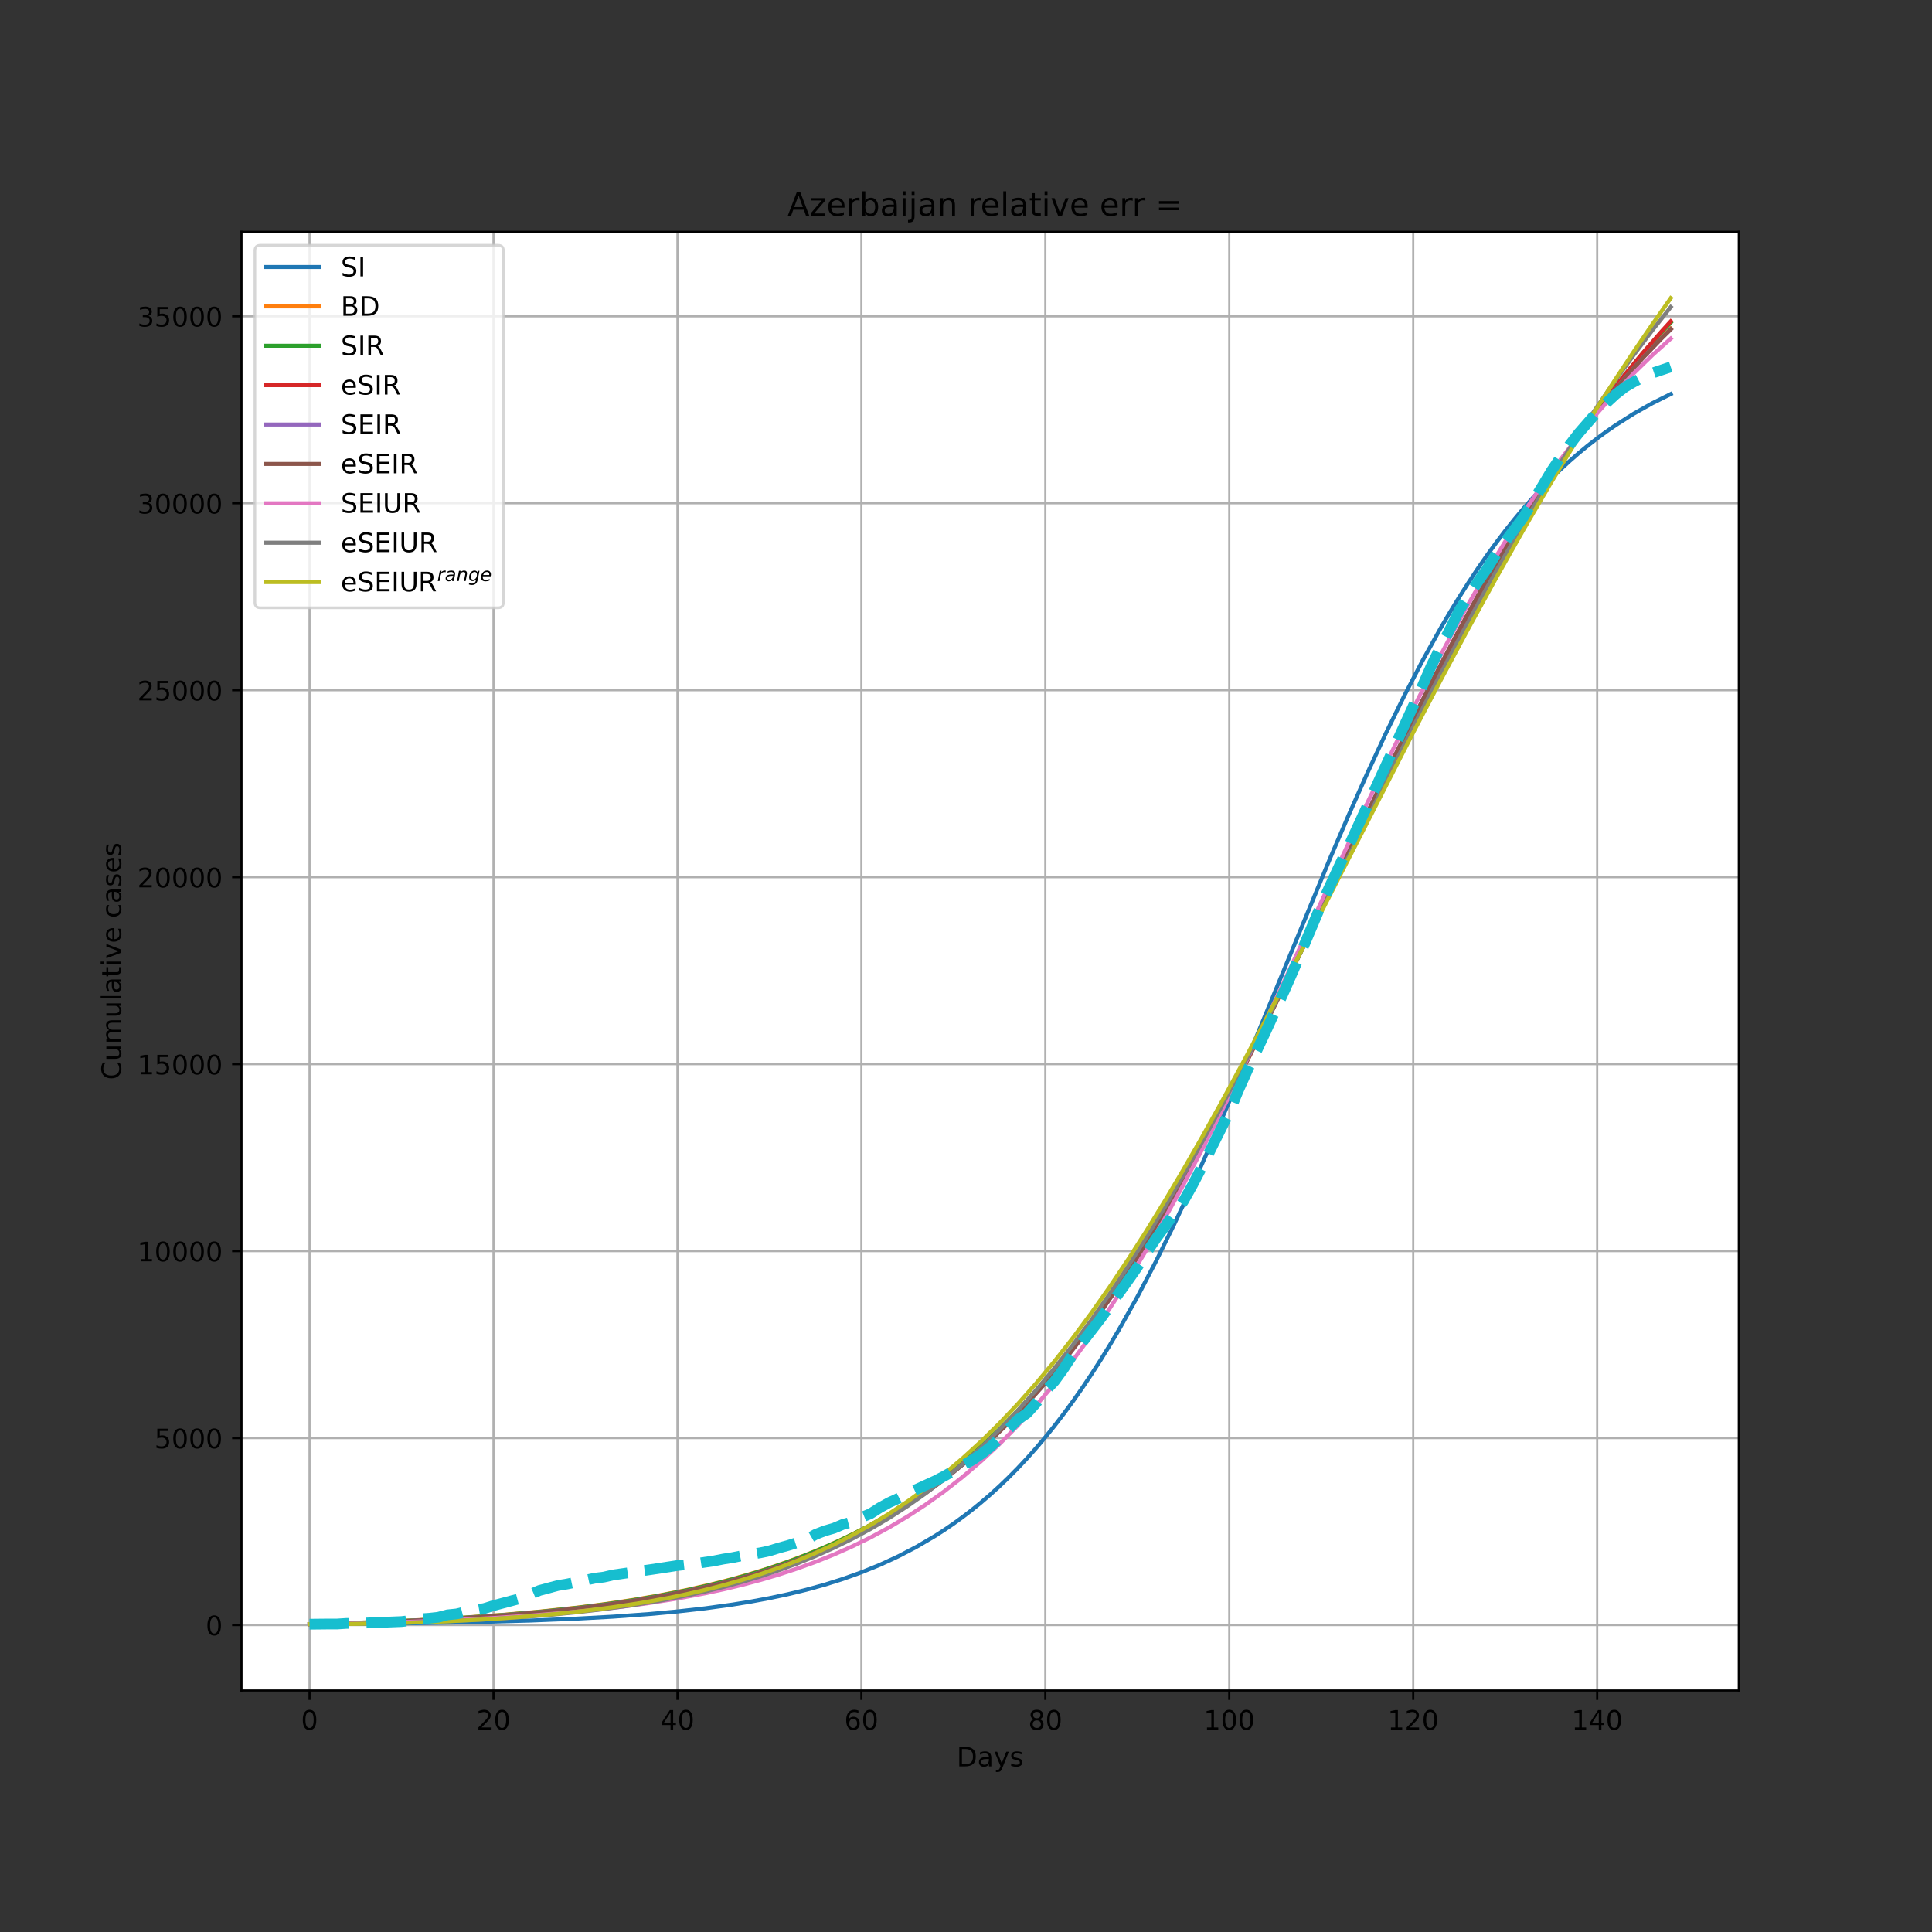 <?xml version="1.0" encoding="utf-8" standalone="no"?>
<!DOCTYPE svg PUBLIC "-//W3C//DTD SVG 1.1//EN"
  "http://www.w3.org/Graphics/SVG/1.1/DTD/svg11.dtd">
<!-- Created with matplotlib (https://matplotlib.org/) -->
<svg height="720pt" version="1.1" viewBox="0 0 720 720" width="720pt" xmlns="http://www.w3.org/2000/svg" xmlns:xlink="http://www.w3.org/1999/xlink">
 <rect x="0" y="0" width="720" height="720" fill="#333333" stroke="none"/>
 <defs>
  <style type="text/css">*{stroke-linecap:butt;stroke-linejoin:round;}</style>
 </defs>
 <g id="figure_1">
  <g id="patch_1">
   <path d="M 0 720 
L 720 720 
L 720 0 
L 0 0 
z
" style="fill:none;"/>
  </g>
  <g id="axes_1">
   <g id="patch_2">
    <path d="M 90 630 
L 648 630 
L 648 86.4 
L 90 86.4 
z
" style="fill:#ffffff;"/>
   </g>
   <g id="matplotlib.axis_1">
    <g id="xtick_1">
     <g id="line2d_1">
      <path clip-path="url(#pa35db10eb6)" d="M 115.364 630 
L 115.364 86.4 
" style="fill:none;stroke:#b0b0b0;stroke-linecap:square;stroke-width:0.8;"/>
     </g>
     <g id="line2d_2">
      <defs>
       <path d="M 0 0 
L 0 3.5 
" id="mf69a3904c5" style="stroke:#000000;stroke-width:0.8;"/>
      </defs>
      <g>
       <use style="stroke:#000000;stroke-width:0.8;" x="115.364" xlink:href="#mf69a3904c5" y="630"/>
      </g>
     </g>
     <g id="text_1">
      <!-- 0 -->
      <g transform="translate(112.182 644.598)scale(0.1 -0.1)">
       <defs>
        <path d="M 31.781 66.406 
Q 24.172 66.406 20.328 58.906 
Q 16.5 51.422 16.5 36.375 
Q 16.5 21.391 20.328 13.891 
Q 24.172 6.391 31.781 6.391 
Q 39.453 6.391 43.281 13.891 
Q 47.125 21.391 47.125 36.375 
Q 47.125 51.422 43.281 58.906 
Q 39.453 66.406 31.781 66.406 
z
M 31.781 74.219 
Q 44.047 74.219 50.516 64.516 
Q 56.984 54.828 56.984 36.375 
Q 56.984 17.969 50.516 8.266 
Q 44.047 -1.422 31.781 -1.422 
Q 19.531 -1.422 13.062 8.266 
Q 6.594 17.969 6.594 36.375 
Q 6.594 54.828 13.062 64.516 
Q 19.531 74.219 31.781 74.219 
z
" id="DejaVuSans-48"/>
       </defs>
       <use xlink:href="#DejaVuSans-48"/>
      </g>
     </g>
    </g>
    <g id="xtick_2">
     <g id="line2d_3">
      <path clip-path="url(#pa35db10eb6)" d="M 183.914 630 
L 183.914 86.4 
" style="fill:none;stroke:#b0b0b0;stroke-linecap:square;stroke-width:0.8;"/>
     </g>
     <g id="line2d_4">
      <g>
       <use style="stroke:#000000;stroke-width:0.8;" x="183.914" xlink:href="#mf69a3904c5" y="630"/>
      </g>
     </g>
     <g id="text_2">
      <!-- 20 -->
      <g transform="translate(177.552 644.598)scale(0.1 -0.1)">
       <defs>
        <path d="M 19.188 8.297 
L 53.609 8.297 
L 53.609 0 
L 7.328 0 
L 7.328 8.297 
Q 12.938 14.109 22.625 23.891 
Q 32.328 33.688 34.812 36.531 
Q 39.547 41.844 41.422 45.531 
Q 43.312 49.219 43.312 52.781 
Q 43.312 58.594 39.234 62.25 
Q 35.156 65.922 28.609 65.922 
Q 23.969 65.922 18.812 64.312 
Q 13.672 62.703 7.812 59.422 
L 7.812 69.391 
Q 13.766 71.781 18.938 73 
Q 24.125 74.219 28.422 74.219 
Q 39.75 74.219 46.484 68.547 
Q 53.219 62.891 53.219 53.422 
Q 53.219 48.922 51.531 44.891 
Q 49.859 40.875 45.406 35.406 
Q 44.188 33.984 37.641 27.219 
Q 31.109 20.453 19.188 8.297 
z
" id="DejaVuSans-50"/>
       </defs>
       <use xlink:href="#DejaVuSans-50"/>
       <use x="63.623" xlink:href="#DejaVuSans-48"/>
      </g>
     </g>
    </g>
    <g id="xtick_3">
     <g id="line2d_5">
      <path clip-path="url(#pa35db10eb6)" d="M 252.464 630 
L 252.464 86.4 
" style="fill:none;stroke:#b0b0b0;stroke-linecap:square;stroke-width:0.8;"/>
     </g>
     <g id="line2d_6">
      <g>
       <use style="stroke:#000000;stroke-width:0.8;" x="252.464" xlink:href="#mf69a3904c5" y="630"/>
      </g>
     </g>
     <g id="text_3">
      <!-- 40 -->
      <g transform="translate(246.102 644.598)scale(0.1 -0.1)">
       <defs>
        <path d="M 37.797 64.312 
L 12.891 25.391 
L 37.797 25.391 
z
M 35.203 72.906 
L 47.609 72.906 
L 47.609 25.391 
L 58.016 25.391 
L 58.016 17.188 
L 47.609 17.188 
L 47.609 0 
L 37.797 0 
L 37.797 17.188 
L 4.891 17.188 
L 4.891 26.703 
z
" id="DejaVuSans-52"/>
       </defs>
       <use xlink:href="#DejaVuSans-52"/>
       <use x="63.623" xlink:href="#DejaVuSans-48"/>
      </g>
     </g>
    </g>
    <g id="xtick_4">
     <g id="line2d_7">
      <path clip-path="url(#pa35db10eb6)" d="M 321.015 630 
L 321.015 86.4 
" style="fill:none;stroke:#b0b0b0;stroke-linecap:square;stroke-width:0.8;"/>
     </g>
     <g id="line2d_8">
      <g>
       <use style="stroke:#000000;stroke-width:0.8;" x="321.015" xlink:href="#mf69a3904c5" y="630"/>
      </g>
     </g>
     <g id="text_4">
      <!-- 60 -->
      <g transform="translate(314.652 644.598)scale(0.1 -0.1)">
       <defs>
        <path d="M 33.016 40.375 
Q 26.375 40.375 22.484 35.828 
Q 18.609 31.297 18.609 23.391 
Q 18.609 15.531 22.484 10.953 
Q 26.375 6.391 33.016 6.391 
Q 39.656 6.391 43.531 10.953 
Q 47.406 15.531 47.406 23.391 
Q 47.406 31.297 43.531 35.828 
Q 39.656 40.375 33.016 40.375 
z
M 52.594 71.297 
L 52.594 62.312 
Q 48.875 64.062 45.094 64.984 
Q 41.312 65.922 37.594 65.922 
Q 27.828 65.922 22.672 59.328 
Q 17.531 52.734 16.797 39.406 
Q 19.672 43.656 24.016 45.922 
Q 28.375 48.188 33.594 48.188 
Q 44.578 48.188 50.953 41.516 
Q 57.328 34.859 57.328 23.391 
Q 57.328 12.156 50.688 5.359 
Q 44.047 -1.422 33.016 -1.422 
Q 20.359 -1.422 13.672 8.266 
Q 6.984 17.969 6.984 36.375 
Q 6.984 53.656 15.188 63.938 
Q 23.391 74.219 37.203 74.219 
Q 40.922 74.219 44.703 73.484 
Q 48.484 72.75 52.594 71.297 
z
" id="DejaVuSans-54"/>
       </defs>
       <use xlink:href="#DejaVuSans-54"/>
       <use x="63.623" xlink:href="#DejaVuSans-48"/>
      </g>
     </g>
    </g>
    <g id="xtick_5">
     <g id="line2d_9">
      <path clip-path="url(#pa35db10eb6)" d="M 389.565 630 
L 389.565 86.4 
" style="fill:none;stroke:#b0b0b0;stroke-linecap:square;stroke-width:0.8;"/>
     </g>
     <g id="line2d_10">
      <g>
       <use style="stroke:#000000;stroke-width:0.8;" x="389.565" xlink:href="#mf69a3904c5" y="630"/>
      </g>
     </g>
     <g id="text_5">
      <!-- 80 -->
      <g transform="translate(383.203 644.598)scale(0.1 -0.1)">
       <defs>
        <path d="M 31.781 34.625 
Q 24.75 34.625 20.719 30.859 
Q 16.703 27.094 16.703 20.516 
Q 16.703 13.922 20.719 10.156 
Q 24.75 6.391 31.781 6.391 
Q 38.812 6.391 42.859 10.172 
Q 46.922 13.969 46.922 20.516 
Q 46.922 27.094 42.891 30.859 
Q 38.875 34.625 31.781 34.625 
z
M 21.922 38.812 
Q 15.578 40.375 12.031 44.719 
Q 8.5 49.078 8.5 55.328 
Q 8.5 64.062 14.719 69.141 
Q 20.953 74.219 31.781 74.219 
Q 42.672 74.219 48.875 69.141 
Q 55.078 64.062 55.078 55.328 
Q 55.078 49.078 51.531 44.719 
Q 48 40.375 41.703 38.812 
Q 48.828 37.156 52.797 32.312 
Q 56.781 27.484 56.781 20.516 
Q 56.781 9.906 50.312 4.234 
Q 43.844 -1.422 31.781 -1.422 
Q 19.734 -1.422 13.25 4.234 
Q 6.781 9.906 6.781 20.516 
Q 6.781 27.484 10.781 32.312 
Q 14.797 37.156 21.922 38.812 
z
M 18.312 54.391 
Q 18.312 48.734 21.844 45.562 
Q 25.391 42.391 31.781 42.391 
Q 38.141 42.391 41.719 45.562 
Q 45.312 48.734 45.312 54.391 
Q 45.312 60.062 41.719 63.234 
Q 38.141 66.406 31.781 66.406 
Q 25.391 66.406 21.844 63.234 
Q 18.312 60.062 18.312 54.391 
z
" id="DejaVuSans-56"/>
       </defs>
       <use xlink:href="#DejaVuSans-56"/>
       <use x="63.623" xlink:href="#DejaVuSans-48"/>
      </g>
     </g>
    </g>
    <g id="xtick_6">
     <g id="line2d_11">
      <path clip-path="url(#pa35db10eb6)" d="M 458.115 630 
L 458.115 86.4 
" style="fill:none;stroke:#b0b0b0;stroke-linecap:square;stroke-width:0.8;"/>
     </g>
     <g id="line2d_12">
      <g>
       <use style="stroke:#000000;stroke-width:0.8;" x="458.115" xlink:href="#mf69a3904c5" y="630"/>
      </g>
     </g>
     <g id="text_6">
      <!-- 100 -->
      <g transform="translate(448.572 644.598)scale(0.1 -0.1)">
       <defs>
        <path d="M 12.406 8.297 
L 28.516 8.297 
L 28.516 63.922 
L 10.984 60.406 
L 10.984 69.391 
L 28.422 72.906 
L 38.281 72.906 
L 38.281 8.297 
L 54.391 8.297 
L 54.391 0 
L 12.406 0 
z
" id="DejaVuSans-49"/>
       </defs>
       <use xlink:href="#DejaVuSans-49"/>
       <use x="63.623" xlink:href="#DejaVuSans-48"/>
       <use x="127.246" xlink:href="#DejaVuSans-48"/>
      </g>
     </g>
    </g>
    <g id="xtick_7">
     <g id="line2d_13">
      <path clip-path="url(#pa35db10eb6)" d="M 526.666 630 
L 526.666 86.4 
" style="fill:none;stroke:#b0b0b0;stroke-linecap:square;stroke-width:0.8;"/>
     </g>
     <g id="line2d_14">
      <g>
       <use style="stroke:#000000;stroke-width:0.8;" x="526.666" xlink:href="#mf69a3904c5" y="630"/>
      </g>
     </g>
     <g id="text_7">
      <!-- 120 -->
      <g transform="translate(517.122 644.598)scale(0.1 -0.1)">
       <use xlink:href="#DejaVuSans-49"/>
       <use x="63.623" xlink:href="#DejaVuSans-50"/>
       <use x="127.246" xlink:href="#DejaVuSans-48"/>
      </g>
     </g>
    </g>
    <g id="xtick_8">
     <g id="line2d_15">
      <path clip-path="url(#pa35db10eb6)" d="M 595.216 630 
L 595.216 86.4 
" style="fill:none;stroke:#b0b0b0;stroke-linecap:square;stroke-width:0.8;"/>
     </g>
     <g id="line2d_16">
      <g>
       <use style="stroke:#000000;stroke-width:0.8;" x="595.216" xlink:href="#mf69a3904c5" y="630"/>
      </g>
     </g>
     <g id="text_8">
      <!-- 140 -->
      <g transform="translate(585.672 644.598)scale(0.1 -0.1)">
       <use xlink:href="#DejaVuSans-49"/>
       <use x="63.623" xlink:href="#DejaVuSans-52"/>
       <use x="127.246" xlink:href="#DejaVuSans-48"/>
      </g>
     </g>
    </g>
    <g id="text_9">
     <!-- Days -->
     <g transform="translate(356.522 658.277)scale(0.1 -0.1)">
      <defs>
       <path d="M 19.672 64.797 
L 19.672 8.109 
L 31.594 8.109 
Q 46.688 8.109 53.688 14.938 
Q 60.688 21.781 60.688 36.531 
Q 60.688 51.172 53.688 57.984 
Q 46.688 64.797 31.594 64.797 
z
M 9.812 72.906 
L 30.078 72.906 
Q 51.266 72.906 61.172 64.094 
Q 71.094 55.281 71.094 36.531 
Q 71.094 17.672 61.125 8.828 
Q 51.172 0 30.078 0 
L 9.812 0 
z
" id="DejaVuSans-68"/>
       <path d="M 34.281 27.484 
Q 23.391 27.484 19.188 25 
Q 14.984 22.516 14.984 16.5 
Q 14.984 11.719 18.141 8.906 
Q 21.297 6.109 26.703 6.109 
Q 34.188 6.109 38.703 11.406 
Q 43.219 16.703 43.219 25.484 
L 43.219 27.484 
z
M 52.203 31.203 
L 52.203 0 
L 43.219 0 
L 43.219 8.297 
Q 40.141 3.328 35.547 0.953 
Q 30.953 -1.422 24.312 -1.422 
Q 15.922 -1.422 10.953 3.297 
Q 6 8.016 6 15.922 
Q 6 25.141 12.172 29.828 
Q 18.359 34.516 30.609 34.516 
L 43.219 34.516 
L 43.219 35.406 
Q 43.219 41.609 39.141 45 
Q 35.062 48.391 27.688 48.391 
Q 23 48.391 18.547 47.266 
Q 14.109 46.141 10.016 43.891 
L 10.016 52.203 
Q 14.938 54.109 19.578 55.047 
Q 24.219 56 28.609 56 
Q 40.484 56 46.344 49.844 
Q 52.203 43.703 52.203 31.203 
z
" id="DejaVuSans-97"/>
       <path d="M 32.172 -5.078 
Q 28.375 -14.844 24.75 -17.812 
Q 21.141 -20.797 15.094 -20.797 
L 7.906 -20.797 
L 7.906 -13.281 
L 13.188 -13.281 
Q 16.891 -13.281 18.938 -11.516 
Q 21 -9.766 23.484 -3.219 
L 25.094 0.875 
L 2.984 54.688 
L 12.5 54.688 
L 29.594 11.922 
L 46.688 54.688 
L 56.203 54.688 
z
" id="DejaVuSans-121"/>
       <path d="M 44.281 53.078 
L 44.281 44.578 
Q 40.484 46.531 36.375 47.5 
Q 32.281 48.484 27.875 48.484 
Q 21.188 48.484 17.844 46.438 
Q 14.5 44.391 14.5 40.281 
Q 14.5 37.156 16.891 35.375 
Q 19.281 33.594 26.516 31.984 
L 29.594 31.297 
Q 39.156 29.25 43.188 25.516 
Q 47.219 21.781 47.219 15.094 
Q 47.219 7.469 41.188 3.016 
Q 35.156 -1.422 24.609 -1.422 
Q 20.219 -1.422 15.453 -0.562 
Q 10.688 0.297 5.422 2 
L 5.422 11.281 
Q 10.406 8.688 15.234 7.391 
Q 20.062 6.109 24.812 6.109 
Q 31.156 6.109 34.562 8.281 
Q 37.984 10.453 37.984 14.406 
Q 37.984 18.062 35.516 20.016 
Q 33.062 21.969 24.703 23.781 
L 21.578 24.516 
Q 13.234 26.266 9.516 29.906 
Q 5.812 33.547 5.812 39.891 
Q 5.812 47.609 11.281 51.797 
Q 16.75 56 26.812 56 
Q 31.781 56 36.172 55.266 
Q 40.578 54.547 44.281 53.078 
z
" id="DejaVuSans-115"/>
      </defs>
      <use xlink:href="#DejaVuSans-68"/>
      <use x="77.002" xlink:href="#DejaVuSans-97"/>
      <use x="138.281" xlink:href="#DejaVuSans-121"/>
      <use x="197.461" xlink:href="#DejaVuSans-115"/>
     </g>
    </g>
   </g>
   <g id="matplotlib.axis_2">
    <g id="ytick_1">
     <g id="line2d_17">
      <path clip-path="url(#pa35db10eb6)" d="M 90 605.611 
L 648 605.611 
" style="fill:none;stroke:#b0b0b0;stroke-linecap:square;stroke-width:0.8;"/>
     </g>
     <g id="line2d_18">
      <defs>
       <path d="M 0 0 
L -3.5 0 
" id="m34eb059c7e" style="stroke:#000000;stroke-width:0.8;"/>
      </defs>
      <g>
       <use style="stroke:#000000;stroke-width:0.8;" x="90" xlink:href="#m34eb059c7e" y="605.611"/>
      </g>
     </g>
     <g id="text_10">
      <!-- 0 -->
      <g transform="translate(76.638 609.411)scale(0.1 -0.1)">
       <use xlink:href="#DejaVuSans-48"/>
      </g>
     </g>
    </g>
    <g id="ytick_2">
     <g id="line2d_19">
      <path clip-path="url(#pa35db10eb6)" d="M 90 535.936 
L 648 535.936 
" style="fill:none;stroke:#b0b0b0;stroke-linecap:square;stroke-width:0.8;"/>
     </g>
     <g id="line2d_20">
      <g>
       <use style="stroke:#000000;stroke-width:0.8;" x="90" xlink:href="#m34eb059c7e" y="535.936"/>
      </g>
     </g>
     <g id="text_11">
      <!-- 5000 -->
      <g transform="translate(57.55 539.735)scale(0.1 -0.1)">
       <defs>
        <path d="M 10.797 72.906 
L 49.516 72.906 
L 49.516 64.594 
L 19.828 64.594 
L 19.828 46.734 
Q 21.969 47.469 24.109 47.828 
Q 26.266 48.188 28.422 48.188 
Q 40.625 48.188 47.75 41.5 
Q 54.891 34.812 54.891 23.391 
Q 54.891 11.625 47.562 5.094 
Q 40.234 -1.422 26.906 -1.422 
Q 22.312 -1.422 17.547 -0.641 
Q 12.797 0.141 7.719 1.703 
L 7.719 11.625 
Q 12.109 9.234 16.797 8.062 
Q 21.484 6.891 26.703 6.891 
Q 35.156 6.891 40.078 11.328 
Q 45.016 15.766 45.016 23.391 
Q 45.016 31 40.078 35.438 
Q 35.156 39.891 26.703 39.891 
Q 22.75 39.891 18.812 39.016 
Q 14.891 38.141 10.797 36.281 
z
" id="DejaVuSans-53"/>
       </defs>
       <use xlink:href="#DejaVuSans-53"/>
       <use x="63.623" xlink:href="#DejaVuSans-48"/>
       <use x="127.246" xlink:href="#DejaVuSans-48"/>
       <use x="190.869" xlink:href="#DejaVuSans-48"/>
      </g>
     </g>
    </g>
    <g id="ytick_3">
     <g id="line2d_21">
      <path clip-path="url(#pa35db10eb6)" d="M 90 466.26 
L 648 466.26 
" style="fill:none;stroke:#b0b0b0;stroke-linecap:square;stroke-width:0.8;"/>
     </g>
     <g id="line2d_22">
      <g>
       <use style="stroke:#000000;stroke-width:0.8;" x="90" xlink:href="#m34eb059c7e" y="466.26"/>
      </g>
     </g>
     <g id="text_12">
      <!-- 10000 -->
      <g transform="translate(51.188 470.06)scale(0.1 -0.1)">
       <use xlink:href="#DejaVuSans-49"/>
       <use x="63.623" xlink:href="#DejaVuSans-48"/>
       <use x="127.246" xlink:href="#DejaVuSans-48"/>
       <use x="190.869" xlink:href="#DejaVuSans-48"/>
       <use x="254.492" xlink:href="#DejaVuSans-48"/>
      </g>
     </g>
    </g>
    <g id="ytick_4">
     <g id="line2d_23">
      <path clip-path="url(#pa35db10eb6)" d="M 90 396.585 
L 648 396.585 
" style="fill:none;stroke:#b0b0b0;stroke-linecap:square;stroke-width:0.8;"/>
     </g>
     <g id="line2d_24">
      <g>
       <use style="stroke:#000000;stroke-width:0.8;" x="90" xlink:href="#m34eb059c7e" y="396.585"/>
      </g>
     </g>
     <g id="text_13">
      <!-- 15000 -->
      <g transform="translate(51.188 400.384)scale(0.1 -0.1)">
       <use xlink:href="#DejaVuSans-49"/>
       <use x="63.623" xlink:href="#DejaVuSans-53"/>
       <use x="127.246" xlink:href="#DejaVuSans-48"/>
       <use x="190.869" xlink:href="#DejaVuSans-48"/>
       <use x="254.492" xlink:href="#DejaVuSans-48"/>
      </g>
     </g>
    </g>
    <g id="ytick_5">
     <g id="line2d_25">
      <path clip-path="url(#pa35db10eb6)" d="M 90 326.909 
L 648 326.909 
" style="fill:none;stroke:#b0b0b0;stroke-linecap:square;stroke-width:0.8;"/>
     </g>
     <g id="line2d_26">
      <g>
       <use style="stroke:#000000;stroke-width:0.8;" x="90" xlink:href="#m34eb059c7e" y="326.909"/>
      </g>
     </g>
     <g id="text_14">
      <!-- 20000 -->
      <g transform="translate(51.188 330.709)scale(0.1 -0.1)">
       <use xlink:href="#DejaVuSans-50"/>
       <use x="63.623" xlink:href="#DejaVuSans-48"/>
       <use x="127.246" xlink:href="#DejaVuSans-48"/>
       <use x="190.869" xlink:href="#DejaVuSans-48"/>
       <use x="254.492" xlink:href="#DejaVuSans-48"/>
      </g>
     </g>
    </g>
    <g id="ytick_6">
     <g id="line2d_27">
      <path clip-path="url(#pa35db10eb6)" d="M 90 257.234 
L 648 257.234 
" style="fill:none;stroke:#b0b0b0;stroke-linecap:square;stroke-width:0.8;"/>
     </g>
     <g id="line2d_28">
      <g>
       <use style="stroke:#000000;stroke-width:0.8;" x="90" xlink:href="#m34eb059c7e" y="257.234"/>
      </g>
     </g>
     <g id="text_15">
      <!-- 25000 -->
      <g transform="translate(51.188 261.033)scale(0.1 -0.1)">
       <use xlink:href="#DejaVuSans-50"/>
       <use x="63.623" xlink:href="#DejaVuSans-53"/>
       <use x="127.246" xlink:href="#DejaVuSans-48"/>
       <use x="190.869" xlink:href="#DejaVuSans-48"/>
       <use x="254.492" xlink:href="#DejaVuSans-48"/>
      </g>
     </g>
    </g>
    <g id="ytick_7">
     <g id="line2d_29">
      <path clip-path="url(#pa35db10eb6)" d="M 90 187.558 
L 648 187.558 
" style="fill:none;stroke:#b0b0b0;stroke-linecap:square;stroke-width:0.8;"/>
     </g>
     <g id="line2d_30">
      <g>
       <use style="stroke:#000000;stroke-width:0.8;" x="90" xlink:href="#m34eb059c7e" y="187.558"/>
      </g>
     </g>
     <g id="text_16">
      <!-- 30000 -->
      <g transform="translate(51.188 191.358)scale(0.1 -0.1)">
       <defs>
        <path d="M 40.578 39.312 
Q 47.656 37.797 51.625 33 
Q 55.609 28.219 55.609 21.188 
Q 55.609 10.406 48.188 4.484 
Q 40.766 -1.422 27.094 -1.422 
Q 22.516 -1.422 17.656 -0.516 
Q 12.797 0.391 7.625 2.203 
L 7.625 11.719 
Q 11.719 9.328 16.594 8.109 
Q 21.484 6.891 26.812 6.891 
Q 36.078 6.891 40.938 10.547 
Q 45.797 14.203 45.797 21.188 
Q 45.797 27.641 41.281 31.266 
Q 36.766 34.906 28.719 34.906 
L 20.219 34.906 
L 20.219 43.016 
L 29.109 43.016 
Q 36.375 43.016 40.234 45.922 
Q 44.094 48.828 44.094 54.297 
Q 44.094 59.906 40.109 62.906 
Q 36.141 65.922 28.719 65.922 
Q 24.656 65.922 20.016 65.031 
Q 15.375 64.156 9.812 62.312 
L 9.812 71.094 
Q 15.438 72.656 20.344 73.438 
Q 25.25 74.219 29.594 74.219 
Q 40.828 74.219 47.359 69.109 
Q 53.906 64.016 53.906 55.328 
Q 53.906 49.266 50.438 45.094 
Q 46.969 40.922 40.578 39.312 
z
" id="DejaVuSans-51"/>
       </defs>
       <use xlink:href="#DejaVuSans-51"/>
       <use x="63.623" xlink:href="#DejaVuSans-48"/>
       <use x="127.246" xlink:href="#DejaVuSans-48"/>
       <use x="190.869" xlink:href="#DejaVuSans-48"/>
       <use x="254.492" xlink:href="#DejaVuSans-48"/>
      </g>
     </g>
    </g>
    <g id="ytick_8">
     <g id="line2d_31">
      <path clip-path="url(#pa35db10eb6)" d="M 90 117.883 
L 648 117.883 
" style="fill:none;stroke:#b0b0b0;stroke-linecap:square;stroke-width:0.8;"/>
     </g>
     <g id="line2d_32">
      <g>
       <use style="stroke:#000000;stroke-width:0.8;" x="90" xlink:href="#m34eb059c7e" y="117.883"/>
      </g>
     </g>
     <g id="text_17">
      <!-- 35000 -->
      <g transform="translate(51.188 121.682)scale(0.1 -0.1)">
       <use xlink:href="#DejaVuSans-51"/>
       <use x="63.623" xlink:href="#DejaVuSans-53"/>
       <use x="127.246" xlink:href="#DejaVuSans-48"/>
       <use x="190.869" xlink:href="#DejaVuSans-48"/>
       <use x="254.492" xlink:href="#DejaVuSans-48"/>
      </g>
     </g>
    </g>
    <g id="text_18">
     <!-- Cumulative cases -->
     <g transform="translate(45.108 402.426)rotate(-90)scale(0.1 -0.1)">
      <defs>
       <path d="M 64.406 67.281 
L 64.406 56.891 
Q 59.422 61.531 53.781 63.812 
Q 48.141 66.109 41.797 66.109 
Q 29.297 66.109 22.656 58.469 
Q 16.016 50.828 16.016 36.375 
Q 16.016 21.969 22.656 14.328 
Q 29.297 6.688 41.797 6.688 
Q 48.141 6.688 53.781 8.984 
Q 59.422 11.281 64.406 15.922 
L 64.406 5.609 
Q 59.234 2.094 53.438 0.328 
Q 47.656 -1.422 41.219 -1.422 
Q 24.656 -1.422 15.125 8.703 
Q 5.609 18.844 5.609 36.375 
Q 5.609 53.953 15.125 64.078 
Q 24.656 74.219 41.219 74.219 
Q 47.75 74.219 53.531 72.484 
Q 59.328 70.75 64.406 67.281 
z
" id="DejaVuSans-67"/>
       <path d="M 8.5 21.578 
L 8.5 54.688 
L 17.484 54.688 
L 17.484 21.922 
Q 17.484 14.156 20.5 10.266 
Q 23.531 6.391 29.594 6.391 
Q 36.859 6.391 41.078 11.031 
Q 45.312 15.672 45.312 23.688 
L 45.312 54.688 
L 54.297 54.688 
L 54.297 0 
L 45.312 0 
L 45.312 8.406 
Q 42.047 3.422 37.719 1 
Q 33.406 -1.422 27.688 -1.422 
Q 18.266 -1.422 13.375 4.438 
Q 8.5 10.297 8.5 21.578 
z
M 31.109 56 
z
" id="DejaVuSans-117"/>
       <path d="M 52 44.188 
Q 55.375 50.25 60.062 53.125 
Q 64.75 56 71.094 56 
Q 79.641 56 84.281 50.016 
Q 88.922 44.047 88.922 33.016 
L 88.922 0 
L 79.891 0 
L 79.891 32.719 
Q 79.891 40.578 77.094 44.375 
Q 74.312 48.188 68.609 48.188 
Q 61.625 48.188 57.562 43.547 
Q 53.516 38.922 53.516 30.906 
L 53.516 0 
L 44.484 0 
L 44.484 32.719 
Q 44.484 40.625 41.703 44.406 
Q 38.922 48.188 33.109 48.188 
Q 26.219 48.188 22.156 43.531 
Q 18.109 38.875 18.109 30.906 
L 18.109 0 
L 9.078 0 
L 9.078 54.688 
L 18.109 54.688 
L 18.109 46.188 
Q 21.188 51.219 25.484 53.609 
Q 29.781 56 35.688 56 
Q 41.656 56 45.828 52.969 
Q 50 49.953 52 44.188 
z
" id="DejaVuSans-109"/>
       <path d="M 9.422 75.984 
L 18.406 75.984 
L 18.406 0 
L 9.422 0 
z
" id="DejaVuSans-108"/>
       <path d="M 18.312 70.219 
L 18.312 54.688 
L 36.812 54.688 
L 36.812 47.703 
L 18.312 47.703 
L 18.312 18.016 
Q 18.312 11.328 20.141 9.422 
Q 21.969 7.516 27.594 7.516 
L 36.812 7.516 
L 36.812 0 
L 27.594 0 
Q 17.188 0 13.234 3.875 
Q 9.281 7.766 9.281 18.016 
L 9.281 47.703 
L 2.688 47.703 
L 2.688 54.688 
L 9.281 54.688 
L 9.281 70.219 
z
" id="DejaVuSans-116"/>
       <path d="M 9.422 54.688 
L 18.406 54.688 
L 18.406 0 
L 9.422 0 
z
M 9.422 75.984 
L 18.406 75.984 
L 18.406 64.594 
L 9.422 64.594 
z
" id="DejaVuSans-105"/>
       <path d="M 2.984 54.688 
L 12.5 54.688 
L 29.594 8.797 
L 46.688 54.688 
L 56.203 54.688 
L 35.688 0 
L 23.484 0 
z
" id="DejaVuSans-118"/>
       <path d="M 56.203 29.594 
L 56.203 25.203 
L 14.891 25.203 
Q 15.484 15.922 20.484 11.062 
Q 25.484 6.203 34.422 6.203 
Q 39.594 6.203 44.453 7.469 
Q 49.312 8.734 54.109 11.281 
L 54.109 2.781 
Q 49.266 0.734 44.188 -0.344 
Q 39.109 -1.422 33.891 -1.422 
Q 20.797 -1.422 13.156 6.188 
Q 5.516 13.812 5.516 26.812 
Q 5.516 40.234 12.766 48.109 
Q 20.016 56 32.328 56 
Q 43.359 56 49.781 48.891 
Q 56.203 41.797 56.203 29.594 
z
M 47.219 32.234 
Q 47.125 39.594 43.094 43.984 
Q 39.062 48.391 32.422 48.391 
Q 24.906 48.391 20.391 44.141 
Q 15.875 39.891 15.188 32.172 
z
" id="DejaVuSans-101"/>
       <path id="DejaVuSans-32"/>
       <path d="M 48.781 52.594 
L 48.781 44.188 
Q 44.969 46.297 41.141 47.344 
Q 37.312 48.391 33.406 48.391 
Q 24.656 48.391 19.812 42.844 
Q 14.984 37.312 14.984 27.297 
Q 14.984 17.281 19.812 11.734 
Q 24.656 6.203 33.406 6.203 
Q 37.312 6.203 41.141 7.25 
Q 44.969 8.297 48.781 10.406 
L 48.781 2.094 
Q 45.016 0.344 40.984 -0.531 
Q 36.969 -1.422 32.422 -1.422 
Q 20.062 -1.422 12.781 6.344 
Q 5.516 14.109 5.516 27.297 
Q 5.516 40.672 12.859 48.328 
Q 20.219 56 33.016 56 
Q 37.156 56 41.109 55.141 
Q 45.062 54.297 48.781 52.594 
z
" id="DejaVuSans-99"/>
      </defs>
      <use xlink:href="#DejaVuSans-67"/>
      <use x="69.824" xlink:href="#DejaVuSans-117"/>
      <use x="133.203" xlink:href="#DejaVuSans-109"/>
      <use x="230.615" xlink:href="#DejaVuSans-117"/>
      <use x="293.994" xlink:href="#DejaVuSans-108"/>
      <use x="321.777" xlink:href="#DejaVuSans-97"/>
      <use x="383.057" xlink:href="#DejaVuSans-116"/>
      <use x="422.266" xlink:href="#DejaVuSans-105"/>
      <use x="450.049" xlink:href="#DejaVuSans-118"/>
      <use x="509.229" xlink:href="#DejaVuSans-101"/>
      <use x="570.752" xlink:href="#DejaVuSans-32"/>
      <use x="602.539" xlink:href="#DejaVuSans-99"/>
      <use x="657.52" xlink:href="#DejaVuSans-97"/>
      <use x="718.799" xlink:href="#DejaVuSans-115"/>
      <use x="770.898" xlink:href="#DejaVuSans-101"/>
      <use x="832.422" xlink:href="#DejaVuSans-115"/>
     </g>
    </g>
   </g>
   <g id="line2d_33">
    <path clip-path="url(#pa35db10eb6)" d="M 115.364 605.291 
L 149.639 604.971 
L 177.059 604.498 
L 197.624 603.926 
L 214.762 603.232 
L 228.472 602.477 
L 242.182 601.484 
L 252.464 600.541 
L 262.747 599.384 
L 273.029 597.968 
L 279.885 596.853 
L 286.74 595.579 
L 293.595 594.123 
L 300.45 592.462 
L 307.305 590.569 
L 314.16 588.412 
L 321.015 585.96 
L 327.87 583.175 
L 334.725 580.018 
L 341.58 576.443 
L 348.435 572.406 
L 351.862 570.199 
L 355.29 567.857 
L 358.717 565.374 
L 362.145 562.744 
L 365.572 559.959 
L 369 557.014 
L 372.428 553.901 
L 375.855 550.614 
L 379.283 547.146 
L 382.71 543.491 
L 386.138 539.643 
L 389.565 535.596 
L 392.993 531.346 
L 396.42 526.886 
L 399.848 522.214 
L 403.275 517.324 
L 406.703 512.215 
L 410.13 506.885 
L 413.558 501.331 
L 416.985 495.554 
L 423.84 483.338 
L 430.695 470.257 
L 437.55 456.355 
L 444.405 441.699 
L 451.26 426.376 
L 458.115 410.497 
L 468.398 385.919 
L 495.818 319.553 
L 502.673 303.615 
L 509.528 288.22 
L 516.383 273.479 
L 523.238 259.483 
L 530.093 246.301 
L 536.948 233.979 
L 540.376 228.149 
L 543.803 222.542 
L 547.231 217.158 
L 550.658 211.996 
L 554.086 207.054 
L 557.514 202.33 
L 560.941 197.82 
L 564.369 193.52 
L 567.796 189.425 
L 571.224 185.53 
L 574.651 181.829 
L 578.079 178.317 
L 581.506 174.987 
L 584.934 171.833 
L 588.361 168.848 
L 591.789 166.025 
L 595.216 163.359 
L 598.644 160.841 
L 602.071 158.466 
L 608.926 154.118 
L 615.781 150.262 
L 622.636 146.852 
L 622.636 146.852 
" style="fill:none;stroke:#1f77b4;stroke-linecap:square;stroke-width:1.5;"/>
   </g>
   <g id="line2d_34">
    <path clip-path="url(#pa35db10eb6)" d="M 115.364 605.291 
L 135.929 604.638 
L 156.494 603.753 
L 173.631 602.779 
L 187.342 601.802 
L 201.052 600.608 
L 214.762 599.148 
L 225.044 597.846 
L 235.327 596.334 
L 245.609 594.582 
L 255.892 592.552 
L 266.174 590.203 
L 273.029 588.438 
L 279.885 586.495 
L 286.74 584.358 
L 293.595 582.011 
L 300.45 579.433 
L 307.305 576.606 
L 314.16 573.509 
L 321.015 570.118 
L 327.87 566.413 
L 334.725 562.368 
L 341.58 557.958 
L 348.435 553.16 
L 355.29 547.948 
L 362.145 542.296 
L 369 536.182 
L 375.855 529.58 
L 382.71 522.471 
L 389.565 514.835 
L 396.42 506.655 
L 403.275 497.92 
L 410.13 488.621 
L 416.985 478.755 
L 423.84 468.327 
L 430.695 457.346 
L 437.55 445.828 
L 444.405 433.8 
L 451.26 421.292 
L 458.115 408.347 
L 464.971 395.011 
L 475.253 374.397 
L 485.536 353.244 
L 523.238 274.989 
L 533.521 254.543 
L 540.376 241.345 
L 547.231 228.555 
L 554.086 216.22 
L 560.941 204.377 
L 567.796 193.055 
L 574.651 182.276 
L 581.506 172.055 
L 588.361 162.398 
L 595.216 153.308 
L 602.071 144.779 
L 608.926 136.801 
L 615.781 129.361 
L 622.636 122.442 
L 622.636 122.442 
" style="fill:none;stroke:#ff7f0e;stroke-linecap:square;stroke-width:1.5;"/>
   </g>
   <g id="line2d_35">
    <path clip-path="url(#pa35db10eb6)" d="M 115.364 605.291 
L 135.929 604.655 
L 156.494 603.79 
L 173.631 602.833 
L 187.342 601.871 
L 201.052 600.691 
L 214.762 599.245 
L 225.044 597.952 
L 235.327 596.448 
L 245.609 594.701 
L 255.892 592.674 
L 262.747 591.146 
L 269.602 589.462 
L 276.457 587.605 
L 283.312 585.561 
L 290.167 583.311 
L 297.022 580.839 
L 303.877 578.123 
L 310.732 575.144 
L 317.587 571.879 
L 324.442 568.306 
L 331.297 564.401 
L 338.152 560.14 
L 345.007 555.499 
L 351.862 550.451 
L 358.717 544.974 
L 365.572 539.042 
L 372.428 532.632 
L 379.283 525.724 
L 386.138 518.299 
L 392.993 510.339 
L 399.848 501.834 
L 406.703 492.773 
L 413.558 483.156 
L 420.413 472.984 
L 427.268 462.266 
L 434.123 451.018 
L 440.978 439.264 
L 447.833 427.032 
L 454.688 414.362 
L 461.543 401.297 
L 471.826 381.073 
L 482.108 360.273 
L 499.246 324.925 
L 516.383 289.652 
L 526.666 268.958 
L 536.948 248.865 
L 543.803 235.89 
L 550.658 223.303 
L 557.514 211.142 
L 564.369 199.437 
L 571.224 188.212 
L 578.079 177.485 
L 584.934 167.267 
L 591.789 157.565 
L 598.644 148.377 
L 605.499 139.702 
L 612.354 131.531 
L 619.209 123.854 
L 622.636 120.196 
L 622.636 120.196 
" style="fill:none;stroke:#2ca02c;stroke-linecap:square;stroke-width:1.5;"/>
   </g>
   <g id="line2d_36">
    <path clip-path="url(#pa35db10eb6)" d="M 115.364 605.291 
L 135.929 604.775 
L 156.494 604.025 
L 173.631 603.163 
L 187.342 602.273 
L 201.052 601.163 
L 214.762 599.784 
L 225.044 598.537 
L 235.327 597.078 
L 245.609 595.372 
L 255.892 593.383 
L 262.747 591.877 
L 269.602 590.213 
L 276.457 588.374 
L 283.312 586.345 
L 290.167 584.108 
L 297.022 581.644 
L 303.877 578.934 
L 310.732 575.956 
L 317.587 572.689 
L 324.442 569.109 
L 331.297 565.193 
L 338.152 560.916 
L 345.007 556.252 
L 351.862 551.177 
L 358.717 545.666 
L 365.572 539.695 
L 372.428 533.241 
L 379.283 526.282 
L 386.138 518.8 
L 392.993 510.778 
L 399.848 502.206 
L 406.703 493.075 
L 413.558 483.384 
L 420.413 473.136 
L 427.268 462.342 
L 434.123 451.018 
L 440.978 439.191 
L 447.833 426.891 
L 454.688 414.159 
L 461.543 401.04 
L 471.826 380.755 
L 482.108 359.922 
L 502.673 317.507 
L 516.383 289.415 
L 526.666 268.812 
L 536.948 248.822 
L 543.803 235.917 
L 550.658 223.397 
L 557.514 211.294 
L 564.369 199.636 
L 571.224 188.44 
L 578.079 177.721 
L 584.934 167.487 
L 591.789 157.74 
L 598.644 148.477 
L 605.499 139.693 
L 612.354 131.378 
L 619.209 123.519 
L 622.636 119.757 
L 622.636 119.757 
" style="fill:none;stroke:#d62728;stroke-linecap:square;stroke-width:1.5;"/>
   </g>
   <g id="line2d_37">
    <path clip-path="url(#pa35db10eb6)" d="M 115.364 605.291 
L 125.646 605.084 
L 146.211 604.362 
L 163.349 603.559 
L 180.486 602.521 
L 194.197 601.476 
L 207.907 600.195 
L 218.189 599.048 
L 228.472 597.714 
L 238.754 596.162 
L 249.037 594.359 
L 259.319 592.267 
L 266.174 590.69 
L 273.029 588.95 
L 279.885 587.033 
L 286.74 584.922 
L 293.595 582.599 
L 300.45 580.046 
L 307.305 577.24 
L 314.16 574.163 
L 321.015 570.79 
L 327.87 567.098 
L 334.725 563.063 
L 341.58 558.66 
L 348.435 553.863 
L 355.29 548.646 
L 362.145 542.985 
L 369 536.854 
L 375.855 530.229 
L 382.71 523.089 
L 389.565 515.415 
L 396.42 507.19 
L 403.275 498.402 
L 410.13 489.044 
L 416.985 479.115 
L 423.84 468.617 
L 430.695 457.563 
L 437.55 445.97 
L 444.405 433.866 
L 451.26 421.285 
L 458.115 408.268 
L 464.971 394.866 
L 475.253 374.168 
L 485.536 352.951 
L 519.811 281.627 
L 530.093 261.002 
L 536.948 247.659 
L 543.803 234.705 
L 550.658 222.188 
L 557.514 210.148 
L 564.369 198.615 
L 571.224 187.615 
L 578.079 177.163 
L 584.934 167.27 
L 591.789 157.938 
L 598.644 149.164 
L 605.499 140.941 
L 612.354 133.257 
L 619.209 126.095 
L 622.636 122.704 
L 622.636 122.704 
" style="fill:none;stroke:#9467bd;stroke-linecap:square;stroke-width:1.5;"/>
   </g>
   <g id="line2d_38">
    <path clip-path="url(#pa35db10eb6)" d="M 115.364 605.291 
L 125.646 605.084 
L 146.211 604.362 
L 163.349 603.559 
L 180.486 602.521 
L 194.197 601.476 
L 207.907 600.195 
L 218.189 599.048 
L 228.472 597.714 
L 238.754 596.162 
L 249.037 594.359 
L 259.319 592.267 
L 266.174 590.69 
L 273.029 588.95 
L 279.885 587.033 
L 286.74 584.922 
L 293.595 582.599 
L 300.45 580.046 
L 307.305 577.24 
L 314.16 574.163 
L 321.015 570.79 
L 327.87 567.098 
L 334.725 563.063 
L 341.58 558.66 
L 348.435 553.863 
L 355.29 548.646 
L 362.145 542.985 
L 369 536.854 
L 375.855 530.229 
L 382.71 523.089 
L 389.565 515.415 
L 396.42 507.19 
L 403.275 498.402 
L 410.13 489.044 
L 416.985 479.115 
L 423.84 468.617 
L 430.695 457.563 
L 437.55 445.97 
L 444.405 433.866 
L 451.26 421.285 
L 458.115 408.268 
L 464.971 394.866 
L 475.253 374.168 
L 485.536 352.951 
L 519.811 281.627 
L 530.093 261.002 
L 536.948 247.659 
L 543.803 234.705 
L 550.658 222.188 
L 557.514 210.148 
L 564.369 198.615 
L 571.224 187.615 
L 578.079 177.163 
L 584.934 167.27 
L 591.789 157.938 
L 598.644 149.164 
L 605.499 140.941 
L 612.354 133.257 
L 619.209 126.095 
L 622.636 122.704 
L 622.636 122.704 
" style="fill:none;stroke:#8c564b;stroke-linecap:square;stroke-width:1.5;"/>
   </g>
   <g id="line2d_39">
    <path clip-path="url(#pa35db10eb6)" d="M 115.364 605.291 
L 125.646 605.169 
L 146.211 604.634 
L 166.776 603.86 
L 183.914 602.986 
L 197.624 602.091 
L 211.334 600.976 
L 221.617 599.963 
L 231.899 598.771 
L 242.182 597.367 
L 252.464 595.717 
L 262.747 593.778 
L 269.602 592.302 
L 276.457 590.662 
L 283.312 588.84 
L 290.167 586.818 
L 297.022 584.575 
L 303.877 582.091 
L 310.732 579.341 
L 317.587 576.301 
L 324.442 572.946 
L 331.297 569.246 
L 338.152 565.175 
L 345.007 560.702 
L 351.862 555.797 
L 358.717 550.429 
L 365.572 544.569 
L 372.428 538.187 
L 379.283 531.256 
L 386.138 523.751 
L 392.993 515.649 
L 399.848 506.934 
L 406.703 497.593 
L 413.558 487.622 
L 420.413 477.021 
L 427.268 465.803 
L 434.123 453.985 
L 440.978 441.598 
L 447.833 428.68 
L 454.688 415.282 
L 461.543 401.461 
L 471.826 380.088 
L 485.536 350.801 
L 509.528 299.302 
L 519.811 277.883 
L 526.666 264.016 
L 533.521 250.556 
L 540.376 237.56 
L 547.231 225.075 
L 554.086 213.139 
L 560.941 201.779 
L 567.796 191.014 
L 574.651 180.856 
L 581.506 171.306 
L 588.361 162.36 
L 595.216 154.008 
L 602.071 146.235 
L 608.926 139.021 
L 615.781 132.344 
L 622.636 126.179 
L 622.636 126.179 
" style="fill:none;stroke:#e377c2;stroke-linecap:square;stroke-width:1.5;"/>
   </g>
   <g id="line2d_40">
    <path clip-path="url(#pa35db10eb6)" d="M 115.364 605.291 
L 129.074 605.189 
L 146.211 604.86 
L 163.349 604.321 
L 177.059 603.708 
L 190.769 602.894 
L 204.479 601.834 
L 214.762 600.845 
L 225.044 599.661 
L 235.327 598.249 
L 245.609 596.576 
L 255.892 594.601 
L 262.747 593.093 
L 269.602 591.417 
L 276.457 589.556 
L 283.312 587.493 
L 290.167 585.209 
L 297.022 582.686 
L 303.877 579.903 
L 310.732 576.839 
L 317.587 573.471 
L 324.442 569.777 
L 331.297 565.733 
L 338.152 561.315 
L 345.007 556.499 
L 351.862 551.263 
L 358.717 545.583 
L 365.572 539.438 
L 372.428 532.808 
L 379.283 525.677 
L 386.138 518.031 
L 392.993 509.859 
L 399.848 501.155 
L 406.703 491.917 
L 413.558 482.149 
L 420.413 471.86 
L 427.268 461.065 
L 434.123 449.787 
L 440.978 438.051 
L 447.833 425.891 
L 454.688 413.346 
L 464.971 393.901 
L 475.253 373.851 
L 488.963 346.485 
L 523.238 277.613 
L 533.521 257.534 
L 543.803 237.986 
L 554.086 219.087 
L 560.941 206.894 
L 567.796 195.054 
L 574.651 183.585 
L 581.506 172.501 
L 588.361 161.812 
L 595.216 151.525 
L 602.071 141.643 
L 608.926 132.169 
L 615.781 123.099 
L 622.636 114.431 
L 622.636 114.431 
" style="fill:none;stroke:#7f7f7f;stroke-linecap:square;stroke-width:1.5;"/>
   </g>
   <g id="line2d_41">
    <path clip-path="url(#pa35db10eb6)" d="M 115.364 605.291 
L 132.501 605.172 
L 149.639 604.819 
L 166.776 604.213 
L 180.486 603.515 
L 194.197 602.59 
L 207.907 601.39 
L 218.189 600.277 
L 228.472 598.949 
L 238.754 597.373 
L 249.037 595.511 
L 255.892 594.091 
L 262.747 592.511 
L 269.602 590.756 
L 276.457 588.811 
L 283.312 586.658 
L 290.167 584.278 
L 297.022 581.654 
L 303.877 578.764 
L 310.732 575.588 
L 317.587 572.104 
L 324.442 568.289 
L 331.297 564.121 
L 338.152 559.577 
L 345.007 554.635 
L 351.862 549.274 
L 358.717 543.474 
L 365.572 537.214 
L 372.428 530.48 
L 379.283 523.257 
L 386.138 515.534 
L 392.993 507.306 
L 399.848 498.568 
L 406.703 489.325 
L 413.558 479.583 
L 420.413 469.354 
L 427.268 458.658 
L 434.123 447.517 
L 440.978 435.96 
L 447.833 424.02 
L 454.688 411.734 
L 464.971 392.748 
L 475.253 373.226 
L 488.963 346.634 
L 526.666 272.971 
L 536.948 253.37 
L 547.231 234.179 
L 557.514 215.476 
L 567.796 197.323 
L 578.079 179.765 
L 588.361 162.833 
L 595.216 151.904 
L 602.071 141.267 
L 608.926 130.922 
L 615.781 120.869 
L 622.636 111.109 
L 622.636 111.109 
" style="fill:none;stroke:#bcbd22;stroke-linecap:square;stroke-width:1.5;"/>
   </g>
   <g id="line2d_42">
    <path clip-path="url(#pa35db10eb6)" d="M 115.364 605.291 
L 122.219 605.221 
L 125.646 605.221 
L 129.074 604.998 
L 132.501 604.998 
L 149.639 604.315 
L 153.066 603.911 
L 156.494 603.312 
L 159.921 603.075 
L 163.349 602.699 
L 166.776 601.807 
L 170.204 601.459 
L 173.631 600.609 
L 180.486 599.438 
L 183.914 598.351 
L 194.197 595.62 
L 201.052 592.708 
L 207.907 590.868 
L 211.334 590.311 
L 221.617 588.151 
L 225.044 587.733 
L 228.472 586.938 
L 242.182 584.987 
L 252.464 583.427 
L 259.319 582.688 
L 266.174 581.685 
L 269.602 581.002 
L 273.029 580.472 
L 276.457 579.776 
L 283.312 578.689 
L 286.74 577.964 
L 290.167 576.905 
L 293.595 575.971 
L 300.45 573.853 
L 303.877 571.861 
L 307.305 570.509 
L 310.732 569.533 
L 314.16 568.084 
L 317.587 567.178 
L 321.015 565.492 
L 324.442 564.085 
L 327.87 561.883 
L 331.297 559.988 
L 334.725 558.413 
L 338.152 556.588 
L 348.435 551.892 
L 351.862 550.122 
L 362.145 544.255 
L 365.572 541.956 
L 369 539.294 
L 372.428 536.089 
L 379.283 529.052 
L 382.71 526.711 
L 386.138 522.907 
L 389.565 518.378 
L 392.993 514.727 
L 396.42 510.017 
L 399.848 504.735 
L 410.13 491.469 
L 420.413 477.158 
L 423.84 472.252 
L 427.268 466.86 
L 430.695 461.745 
L 440.978 447.741 
L 444.405 441.637 
L 447.833 435.074 
L 458.115 414.491 
L 461.543 406.27 
L 464.971 398.647 
L 471.826 384.183 
L 478.681 369.161 
L 482.108 361.413 
L 488.963 345.248 
L 492.391 337.124 
L 499.246 322.394 
L 502.673 315.246 
L 523.238 270.598 
L 530.093 255.659 
L 533.521 247.869 
L 536.948 240.999 
L 540.376 234.436 
L 543.803 227.51 
L 547.231 222.103 
L 550.658 216.961 
L 554.086 212.056 
L 557.514 206.608 
L 560.941 201.772 
L 567.796 192.672 
L 571.224 186.862 
L 574.651 181.343 
L 578.079 175.602 
L 581.506 170.544 
L 584.934 165.82 
L 588.361 161.388 
L 595.216 153.515 
L 598.644 150.156 
L 602.071 147.007 
L 605.499 144.318 
L 608.926 142.311 
L 612.354 140.513 
L 615.781 139.05 
L 622.636 136.737 
L 622.636 136.737 
" style="fill:none;stroke:#17becf;stroke-dasharray:14.8,6.4;stroke-dashoffset:0;stroke-width:4;"/>
   </g>
   <g id="patch_3">
    <path d="M 90 630 
L 90 86.4 
" style="fill:none;stroke:#000000;stroke-linecap:square;stroke-linejoin:miter;stroke-width:0.8;"/>
   </g>
   <g id="patch_4">
    <path d="M 648 630 
L 648 86.4 
" style="fill:none;stroke:#000000;stroke-linecap:square;stroke-linejoin:miter;stroke-width:0.8;"/>
   </g>
   <g id="patch_5">
    <path d="M 90 630 
L 648 630 
" style="fill:none;stroke:#000000;stroke-linecap:square;stroke-linejoin:miter;stroke-width:0.8;"/>
   </g>
   <g id="patch_6">
    <path d="M 90 86.4 
L 648 86.4 
" style="fill:none;stroke:#000000;stroke-linecap:square;stroke-linejoin:miter;stroke-width:0.8;"/>
   </g>
   <g id="text_19">
    <!-- Azerbaijan relative err =  -->
    <g transform="translate(293.484 80.4)scale(0.12 -0.12)">
     <defs>
      <path d="M 34.188 63.188 
L 20.797 26.906 
L 47.609 26.906 
z
M 28.609 72.906 
L 39.797 72.906 
L 67.578 0 
L 57.328 0 
L 50.688 18.703 
L 17.828 18.703 
L 11.188 0 
L 0.781 0 
z
" id="DejaVuSans-65"/>
      <path d="M 5.516 54.688 
L 48.188 54.688 
L 48.188 46.484 
L 14.406 7.172 
L 48.188 7.172 
L 48.188 0 
L 4.297 0 
L 4.297 8.203 
L 38.094 47.516 
L 5.516 47.516 
z
" id="DejaVuSans-122"/>
      <path d="M 41.109 46.297 
Q 39.594 47.172 37.812 47.578 
Q 36.031 48 33.891 48 
Q 26.266 48 22.188 43.047 
Q 18.109 38.094 18.109 28.812 
L 18.109 0 
L 9.078 0 
L 9.078 54.688 
L 18.109 54.688 
L 18.109 46.188 
Q 20.953 51.172 25.484 53.578 
Q 30.031 56 36.531 56 
Q 37.453 56 38.578 55.875 
Q 39.703 55.766 41.062 55.516 
z
" id="DejaVuSans-114"/>
      <path d="M 48.688 27.297 
Q 48.688 37.203 44.609 42.844 
Q 40.531 48.484 33.406 48.484 
Q 26.266 48.484 22.188 42.844 
Q 18.109 37.203 18.109 27.297 
Q 18.109 17.391 22.188 11.75 
Q 26.266 6.109 33.406 6.109 
Q 40.531 6.109 44.609 11.75 
Q 48.688 17.391 48.688 27.297 
z
M 18.109 46.391 
Q 20.953 51.266 25.266 53.625 
Q 29.594 56 35.594 56 
Q 45.562 56 51.781 48.094 
Q 58.016 40.188 58.016 27.297 
Q 58.016 14.406 51.781 6.484 
Q 45.562 -1.422 35.594 -1.422 
Q 29.594 -1.422 25.266 0.953 
Q 20.953 3.328 18.109 8.203 
L 18.109 0 
L 9.078 0 
L 9.078 75.984 
L 18.109 75.984 
z
" id="DejaVuSans-98"/>
      <path d="M 9.422 54.688 
L 18.406 54.688 
L 18.406 -0.984 
Q 18.406 -11.422 14.422 -16.109 
Q 10.453 -20.797 1.609 -20.797 
L -1.812 -20.797 
L -1.812 -13.188 
L 0.594 -13.188 
Q 5.719 -13.188 7.562 -10.812 
Q 9.422 -8.453 9.422 -0.984 
z
M 9.422 75.984 
L 18.406 75.984 
L 18.406 64.594 
L 9.422 64.594 
z
" id="DejaVuSans-106"/>
      <path d="M 54.891 33.016 
L 54.891 0 
L 45.906 0 
L 45.906 32.719 
Q 45.906 40.484 42.875 44.328 
Q 39.844 48.188 33.797 48.188 
Q 26.516 48.188 22.312 43.547 
Q 18.109 38.922 18.109 30.906 
L 18.109 0 
L 9.078 0 
L 9.078 54.688 
L 18.109 54.688 
L 18.109 46.188 
Q 21.344 51.125 25.703 53.562 
Q 30.078 56 35.797 56 
Q 45.219 56 50.047 50.172 
Q 54.891 44.344 54.891 33.016 
z
" id="DejaVuSans-110"/>
      <path d="M 10.594 45.406 
L 73.188 45.406 
L 73.188 37.203 
L 10.594 37.203 
z
M 10.594 25.484 
L 73.188 25.484 
L 73.188 17.188 
L 10.594 17.188 
z
" id="DejaVuSans-61"/>
     </defs>
     <use xlink:href="#DejaVuSans-65"/>
     <use x="68.408" xlink:href="#DejaVuSans-122"/>
     <use x="120.898" xlink:href="#DejaVuSans-101"/>
     <use x="182.422" xlink:href="#DejaVuSans-114"/>
     <use x="223.535" xlink:href="#DejaVuSans-98"/>
     <use x="287.012" xlink:href="#DejaVuSans-97"/>
     <use x="348.291" xlink:href="#DejaVuSans-105"/>
     <use x="376.074" xlink:href="#DejaVuSans-106"/>
     <use x="403.857" xlink:href="#DejaVuSans-97"/>
     <use x="465.137" xlink:href="#DejaVuSans-110"/>
     <use x="528.516" xlink:href="#DejaVuSans-32"/>
     <use x="560.303" xlink:href="#DejaVuSans-114"/>
     <use x="599.166" xlink:href="#DejaVuSans-101"/>
     <use x="660.689" xlink:href="#DejaVuSans-108"/>
     <use x="688.473" xlink:href="#DejaVuSans-97"/>
     <use x="749.752" xlink:href="#DejaVuSans-116"/>
     <use x="788.961" xlink:href="#DejaVuSans-105"/>
     <use x="816.744" xlink:href="#DejaVuSans-118"/>
     <use x="875.924" xlink:href="#DejaVuSans-101"/>
     <use x="937.447" xlink:href="#DejaVuSans-32"/>
     <use x="969.234" xlink:href="#DejaVuSans-101"/>
     <use x="1030.758" xlink:href="#DejaVuSans-114"/>
     <use x="1070.121" xlink:href="#DejaVuSans-114"/>
     <use x="1111.234" xlink:href="#DejaVuSans-32"/>
     <use x="1143.021" xlink:href="#DejaVuSans-61"/>
     <use x="1226.811" xlink:href="#DejaVuSans-32"/>
    </g>
   </g>
   <g id="legend_1">
    <g id="patch_7">
     <path d="M 97 226.503 
L 185.6 226.503 
Q 187.6 226.503 187.6 224.503 
L 187.6 93.4 
Q 187.6 91.4 185.6 91.4 
L 97 91.4 
Q 95 91.4 95 93.4 
L 95 224.503 
Q 95 226.503 97 226.503 
z
" style="fill:#ffffff;opacity:0.8;stroke:#cccccc;stroke-linejoin:miter;"/>
    </g>
    <g id="line2d_43">
     <path d="M 99 99.498 
L 119 99.498 
" style="fill:none;stroke:#1f77b4;stroke-linecap:square;stroke-width:1.5;"/>
    </g>
    <g id="line2d_44"/>
    <g id="text_20">
     <!-- SI -->
     <g transform="translate(127 102.998)scale(0.1 -0.1)">
      <defs>
       <path d="M 53.516 70.516 
L 53.516 60.891 
Q 47.906 63.578 42.922 64.891 
Q 37.938 66.219 33.297 66.219 
Q 25.25 66.219 20.875 63.094 
Q 16.5 59.969 16.5 54.203 
Q 16.5 49.359 19.406 46.891 
Q 22.312 44.438 30.422 42.922 
L 36.375 41.703 
Q 47.406 39.594 52.656 34.297 
Q 57.906 29 57.906 20.125 
Q 57.906 9.516 50.797 4.047 
Q 43.703 -1.422 29.984 -1.422 
Q 24.812 -1.422 18.969 -0.25 
Q 13.141 0.922 6.891 3.219 
L 6.891 13.375 
Q 12.891 10.016 18.656 8.297 
Q 24.422 6.594 29.984 6.594 
Q 38.422 6.594 43.016 9.906 
Q 47.609 13.234 47.609 19.391 
Q 47.609 24.75 44.312 27.781 
Q 41.016 30.812 33.5 32.328 
L 27.484 33.5 
Q 16.453 35.688 11.516 40.375 
Q 6.594 45.062 6.594 53.422 
Q 6.594 63.094 13.406 68.656 
Q 20.219 74.219 32.172 74.219 
Q 37.312 74.219 42.625 73.281 
Q 47.953 72.359 53.516 70.516 
z
" id="DejaVuSans-83"/>
       <path d="M 9.812 72.906 
L 19.672 72.906 
L 19.672 0 
L 9.812 0 
z
" id="DejaVuSans-73"/>
      </defs>
      <use xlink:href="#DejaVuSans-83"/>
      <use x="63.477" xlink:href="#DejaVuSans-73"/>
     </g>
    </g>
    <g id="line2d_45">
     <path d="M 99 114.177 
L 119 114.177 
" style="fill:none;stroke:#ff7f0e;stroke-linecap:square;stroke-width:1.5;"/>
    </g>
    <g id="line2d_46"/>
    <g id="text_21">
     <!-- BD -->
     <g transform="translate(127 117.677)scale(0.1 -0.1)">
      <defs>
       <path d="M 19.672 34.812 
L 19.672 8.109 
L 35.5 8.109 
Q 43.453 8.109 47.281 11.406 
Q 51.125 14.703 51.125 21.484 
Q 51.125 28.328 47.281 31.562 
Q 43.453 34.812 35.5 34.812 
z
M 19.672 64.797 
L 19.672 42.828 
L 34.281 42.828 
Q 41.5 42.828 45.031 45.531 
Q 48.578 48.25 48.578 53.812 
Q 48.578 59.328 45.031 62.062 
Q 41.5 64.797 34.281 64.797 
z
M 9.812 72.906 
L 35.016 72.906 
Q 46.297 72.906 52.391 68.219 
Q 58.5 63.531 58.5 54.891 
Q 58.5 48.188 55.375 44.234 
Q 52.25 40.281 46.188 39.312 
Q 53.469 37.75 57.5 32.781 
Q 61.531 27.828 61.531 20.406 
Q 61.531 10.641 54.891 5.312 
Q 48.25 0 35.984 0 
L 9.812 0 
z
" id="DejaVuSans-66"/>
      </defs>
      <use xlink:href="#DejaVuSans-66"/>
      <use x="68.604" xlink:href="#DejaVuSans-68"/>
     </g>
    </g>
    <g id="line2d_47">
     <path d="M 99 128.855 
L 119 128.855 
" style="fill:none;stroke:#2ca02c;stroke-linecap:square;stroke-width:1.5;"/>
    </g>
    <g id="line2d_48"/>
    <g id="text_22">
     <!-- SIR -->
     <g transform="translate(127 132.355)scale(0.1 -0.1)">
      <defs>
       <path d="M 44.391 34.188 
Q 47.562 33.109 50.562 29.594 
Q 53.562 26.078 56.594 19.922 
L 66.609 0 
L 56 0 
L 46.688 18.703 
Q 43.062 26.031 39.672 28.422 
Q 36.281 30.812 30.422 30.812 
L 19.672 30.812 
L 19.672 0 
L 9.812 0 
L 9.812 72.906 
L 32.078 72.906 
Q 44.578 72.906 50.734 67.672 
Q 56.891 62.453 56.891 51.906 
Q 56.891 45.016 53.688 40.469 
Q 50.484 35.938 44.391 34.188 
z
M 19.672 64.797 
L 19.672 38.922 
L 32.078 38.922 
Q 39.203 38.922 42.844 42.219 
Q 46.484 45.516 46.484 51.906 
Q 46.484 58.297 42.844 61.547 
Q 39.203 64.797 32.078 64.797 
z
" id="DejaVuSans-82"/>
      </defs>
      <use xlink:href="#DejaVuSans-83"/>
      <use x="63.477" xlink:href="#DejaVuSans-73"/>
      <use x="92.969" xlink:href="#DejaVuSans-82"/>
     </g>
    </g>
    <g id="line2d_49">
     <path d="M 99 143.533 
L 119 143.533 
" style="fill:none;stroke:#d62728;stroke-linecap:square;stroke-width:1.5;"/>
    </g>
    <g id="line2d_50"/>
    <g id="text_23">
     <!-- eSIR -->
     <g transform="translate(127 147.033)scale(0.1 -0.1)">
      <use xlink:href="#DejaVuSans-101"/>
      <use x="61.523" xlink:href="#DejaVuSans-83"/>
      <use x="125" xlink:href="#DejaVuSans-73"/>
      <use x="154.492" xlink:href="#DejaVuSans-82"/>
     </g>
    </g>
    <g id="line2d_51">
     <path d="M 99 158.211 
L 119 158.211 
" style="fill:none;stroke:#9467bd;stroke-linecap:square;stroke-width:1.5;"/>
    </g>
    <g id="line2d_52"/>
    <g id="text_24">
     <!-- SEIR -->
     <g transform="translate(127 161.711)scale(0.1 -0.1)">
      <defs>
       <path d="M 9.812 72.906 
L 55.906 72.906 
L 55.906 64.594 
L 19.672 64.594 
L 19.672 43.016 
L 54.391 43.016 
L 54.391 34.719 
L 19.672 34.719 
L 19.672 8.297 
L 56.781 8.297 
L 56.781 0 
L 9.812 0 
z
" id="DejaVuSans-69"/>
      </defs>
      <use xlink:href="#DejaVuSans-83"/>
      <use x="63.477" xlink:href="#DejaVuSans-69"/>
      <use x="126.66" xlink:href="#DejaVuSans-73"/>
      <use x="156.152" xlink:href="#DejaVuSans-82"/>
     </g>
    </g>
    <g id="line2d_53">
     <path d="M 99 172.889 
L 119 172.889 
" style="fill:none;stroke:#8c564b;stroke-linecap:square;stroke-width:1.5;"/>
    </g>
    <g id="line2d_54"/>
    <g id="text_25">
     <!-- eSEIR -->
     <g transform="translate(127 176.389)scale(0.1 -0.1)">
      <use xlink:href="#DejaVuSans-101"/>
      <use x="61.523" xlink:href="#DejaVuSans-83"/>
      <use x="125" xlink:href="#DejaVuSans-69"/>
      <use x="188.184" xlink:href="#DejaVuSans-73"/>
      <use x="217.676" xlink:href="#DejaVuSans-82"/>
     </g>
    </g>
    <g id="line2d_55">
     <path d="M 99 187.567 
L 119 187.567 
" style="fill:none;stroke:#e377c2;stroke-linecap:square;stroke-width:1.5;"/>
    </g>
    <g id="line2d_56"/>
    <g id="text_26">
     <!-- SEIUR -->
     <g transform="translate(127 191.067)scale(0.1 -0.1)">
      <defs>
       <path d="M 8.688 72.906 
L 18.609 72.906 
L 18.609 28.609 
Q 18.609 16.891 22.844 11.734 
Q 27.094 6.594 36.625 6.594 
Q 46.094 6.594 50.344 11.734 
Q 54.594 16.891 54.594 28.609 
L 54.594 72.906 
L 64.5 72.906 
L 64.5 27.391 
Q 64.5 13.141 57.438 5.859 
Q 50.391 -1.422 36.625 -1.422 
Q 22.797 -1.422 15.734 5.859 
Q 8.688 13.141 8.688 27.391 
z
" id="DejaVuSans-85"/>
      </defs>
      <use xlink:href="#DejaVuSans-83"/>
      <use x="63.477" xlink:href="#DejaVuSans-69"/>
      <use x="126.66" xlink:href="#DejaVuSans-73"/>
      <use x="156.152" xlink:href="#DejaVuSans-85"/>
      <use x="229.346" xlink:href="#DejaVuSans-82"/>
     </g>
    </g>
    <g id="line2d_57">
     <path d="M 99 202.245 
L 119 202.245 
" style="fill:none;stroke:#7f7f7f;stroke-linecap:square;stroke-width:1.5;"/>
    </g>
    <g id="line2d_58"/>
    <g id="text_27">
     <!-- eSEIUR -->
     <g transform="translate(127 205.745)scale(0.1 -0.1)">
      <use xlink:href="#DejaVuSans-101"/>
      <use x="61.523" xlink:href="#DejaVuSans-83"/>
      <use x="125" xlink:href="#DejaVuSans-69"/>
      <use x="188.184" xlink:href="#DejaVuSans-73"/>
      <use x="217.676" xlink:href="#DejaVuSans-85"/>
      <use x="290.869" xlink:href="#DejaVuSans-82"/>
     </g>
    </g>
    <g id="line2d_59">
     <path d="M 99 216.923 
L 119 216.923 
" style="fill:none;stroke:#bcbd22;stroke-linecap:square;stroke-width:1.5;"/>
    </g>
    <g id="line2d_60"/>
    <g id="text_28">
     <!-- eSEIUR$^{range}$ -->
     <g transform="translate(127 220.423)scale(0.1 -0.1)">
      <defs>
       <path d="M 44.578 46.391 
Q 43.219 47.125 41.453 47.516 
Q 39.703 47.906 37.703 47.906 
Q 30.516 47.906 25.141 42.453 
Q 19.781 37.016 18.016 27.875 
L 12.5 0 
L 3.516 0 
L 14.203 54.688 
L 23.188 54.688 
L 21.484 46.188 
Q 25.047 50.922 30 53.453 
Q 34.969 56 40.578 56 
Q 42.047 56 43.453 55.828 
Q 44.875 55.672 46.297 55.281 
z
" id="DejaVuSans-Oblique-114"/>
       <path d="M 53.719 31.203 
L 47.609 0 
L 38.625 0 
L 40.281 8.297 
Q 36.328 3.422 31.266 1 
Q 26.219 -1.422 20.016 -1.422 
Q 13.031 -1.422 8.562 2.844 
Q 4.109 7.125 4.109 13.812 
Q 4.109 23.391 11.75 28.953 
Q 19.391 34.516 32.812 34.516 
L 45.312 34.516 
L 45.797 36.922 
Q 45.906 37.312 45.953 37.766 
Q 46 38.234 46 39.203 
Q 46 43.562 42.453 45.969 
Q 38.922 48.391 32.516 48.391 
Q 28.125 48.391 23.5 47.266 
Q 18.891 46.141 14.016 43.891 
L 15.578 52.203 
Q 20.656 54.109 25.516 55.047 
Q 30.375 56 34.906 56 
Q 44.578 56 49.625 51.797 
Q 54.688 47.609 54.688 39.594 
Q 54.688 37.984 54.438 35.812 
Q 54.203 33.641 53.719 31.203 
z
M 44 27.484 
L 35.016 27.484 
Q 23.969 27.484 18.672 24.531 
Q 13.375 21.578 13.375 15.375 
Q 13.375 11.078 16.078 8.641 
Q 18.797 6.203 23.578 6.203 
Q 30.906 6.203 36.375 11.453 
Q 41.844 16.703 43.609 25.484 
z
" id="DejaVuSans-Oblique-97"/>
       <path d="M 55.719 33.016 
L 49.312 0 
L 40.281 0 
L 46.688 32.672 
Q 47.125 34.969 47.359 36.719 
Q 47.609 38.484 47.609 39.5 
Q 47.609 43.609 45.016 45.891 
Q 42.438 48.188 37.797 48.188 
Q 30.562 48.188 25.344 43.375 
Q 20.125 38.578 18.5 30.328 
L 12.5 0 
L 3.516 0 
L 14.109 54.688 
L 23.094 54.688 
L 21.297 46.094 
Q 25.047 50.828 30.312 53.406 
Q 35.594 56 41.406 56 
Q 48.641 56 52.609 52.094 
Q 56.594 48.188 56.594 41.109 
Q 56.594 39.359 56.375 37.359 
Q 56.156 35.359 55.719 33.016 
z
" id="DejaVuSans-Oblique-110"/>
       <path d="M 59.625 54.688 
L 50.297 6.781 
Q 47.609 -7.125 40.016 -13.953 
Q 32.422 -20.797 19.578 -20.797 
Q 14.844 -20.797 10.781 -20.094 
Q 6.734 -19.391 3.219 -17.922 
L 4.891 -9.188 
Q 8.203 -11.328 11.906 -12.344 
Q 15.625 -13.375 19.828 -13.375 
Q 28.375 -13.375 33.859 -8.703 
Q 39.359 -4.047 41.109 4.688 
L 41.891 8.797 
Q 38.141 4.5 33.156 2.25 
Q 28.172 0 22.406 0 
Q 14.109 0 9.344 5.484 
Q 4.594 10.984 4.594 20.609 
Q 4.594 28.172 7.469 35.422 
Q 10.359 42.672 15.578 48.297 
Q 19.047 52 23.656 54 
Q 28.266 56 33.297 56 
Q 38.812 56 42.906 53.438 
Q 47.016 50.875 49.031 46.188 
L 50.594 54.688 
z
M 46.094 34.625 
Q 46.094 41.266 42.969 44.875 
Q 39.844 48.484 34.078 48.484 
Q 30.516 48.484 27.297 47.062 
Q 24.078 45.656 21.781 43.109 
Q 18.062 38.922 15.984 33.234 
Q 13.922 27.547 13.922 21.484 
Q 13.922 14.75 17.062 11.125 
Q 20.219 7.516 26.125 7.516 
Q 34.672 7.516 40.375 15.25 
Q 46.094 23 46.094 34.625 
z
" id="DejaVuSans-Oblique-103"/>
       <path d="M 48.094 32.234 
Q 48.25 33.016 48.312 33.844 
Q 48.391 34.672 48.391 35.5 
Q 48.391 41.453 44.891 44.922 
Q 41.406 48.391 35.406 48.391 
Q 28.719 48.391 23.578 44.156 
Q 18.453 39.938 15.828 32.172 
z
M 55.906 25.203 
L 14.109 25.203 
Q 13.812 23.344 13.719 22.266 
Q 13.625 21.188 13.625 20.406 
Q 13.625 13.625 17.797 9.906 
Q 21.969 6.203 29.594 6.203 
Q 35.453 6.203 40.672 7.516 
Q 45.906 8.844 50.391 11.375 
L 48.688 2.484 
Q 43.844 0.531 38.688 -0.438 
Q 33.547 -1.422 28.219 -1.422 
Q 16.844 -1.422 10.719 4.016 
Q 4.594 9.469 4.594 19.484 
Q 4.594 28.031 7.641 35.375 
Q 10.688 42.719 16.609 48.484 
Q 20.406 52.094 25.656 54.047 
Q 30.906 56 36.812 56 
Q 46.094 56 51.578 50.438 
Q 57.078 44.875 57.078 35.5 
Q 57.078 33.25 56.781 30.688 
Q 56.5 28.125 55.906 25.203 
z
" id="DejaVuSans-Oblique-101"/>
      </defs>
      <use transform="translate(0 0.519)" xlink:href="#DejaVuSans-101"/>
      <use transform="translate(61.523 0.519)" xlink:href="#DejaVuSans-83"/>
      <use transform="translate(125 0.519)" xlink:href="#DejaVuSans-69"/>
      <use transform="translate(188.184 0.519)" xlink:href="#DejaVuSans-73"/>
      <use transform="translate(217.676 0.519)" xlink:href="#DejaVuSans-85"/>
      <use transform="translate(288.619 0.519)" xlink:href="#DejaVuSans-82"/>
      <use transform="translate(359.059 38.8)scale(0.7)" xlink:href="#DejaVuSans-Oblique-114"/>
      <use transform="translate(387.838 38.8)scale(0.7)" xlink:href="#DejaVuSans-Oblique-97"/>
      <use transform="translate(430.733 38.8)scale(0.7)" xlink:href="#DejaVuSans-Oblique-110"/>
      <use transform="translate(475.099 38.8)scale(0.7)" xlink:href="#DejaVuSans-Oblique-103"/>
      <use transform="translate(519.532 38.8)scale(0.7)" xlink:href="#DejaVuSans-Oblique-101"/>
     </g>
    </g>
   </g>
  </g>
 </g>
 <defs>
  <clipPath id="pa35db10eb6">
   <rect height="543.6" width="558" x="90" y="86.4"/>
  </clipPath>
 </defs>
</svg>
